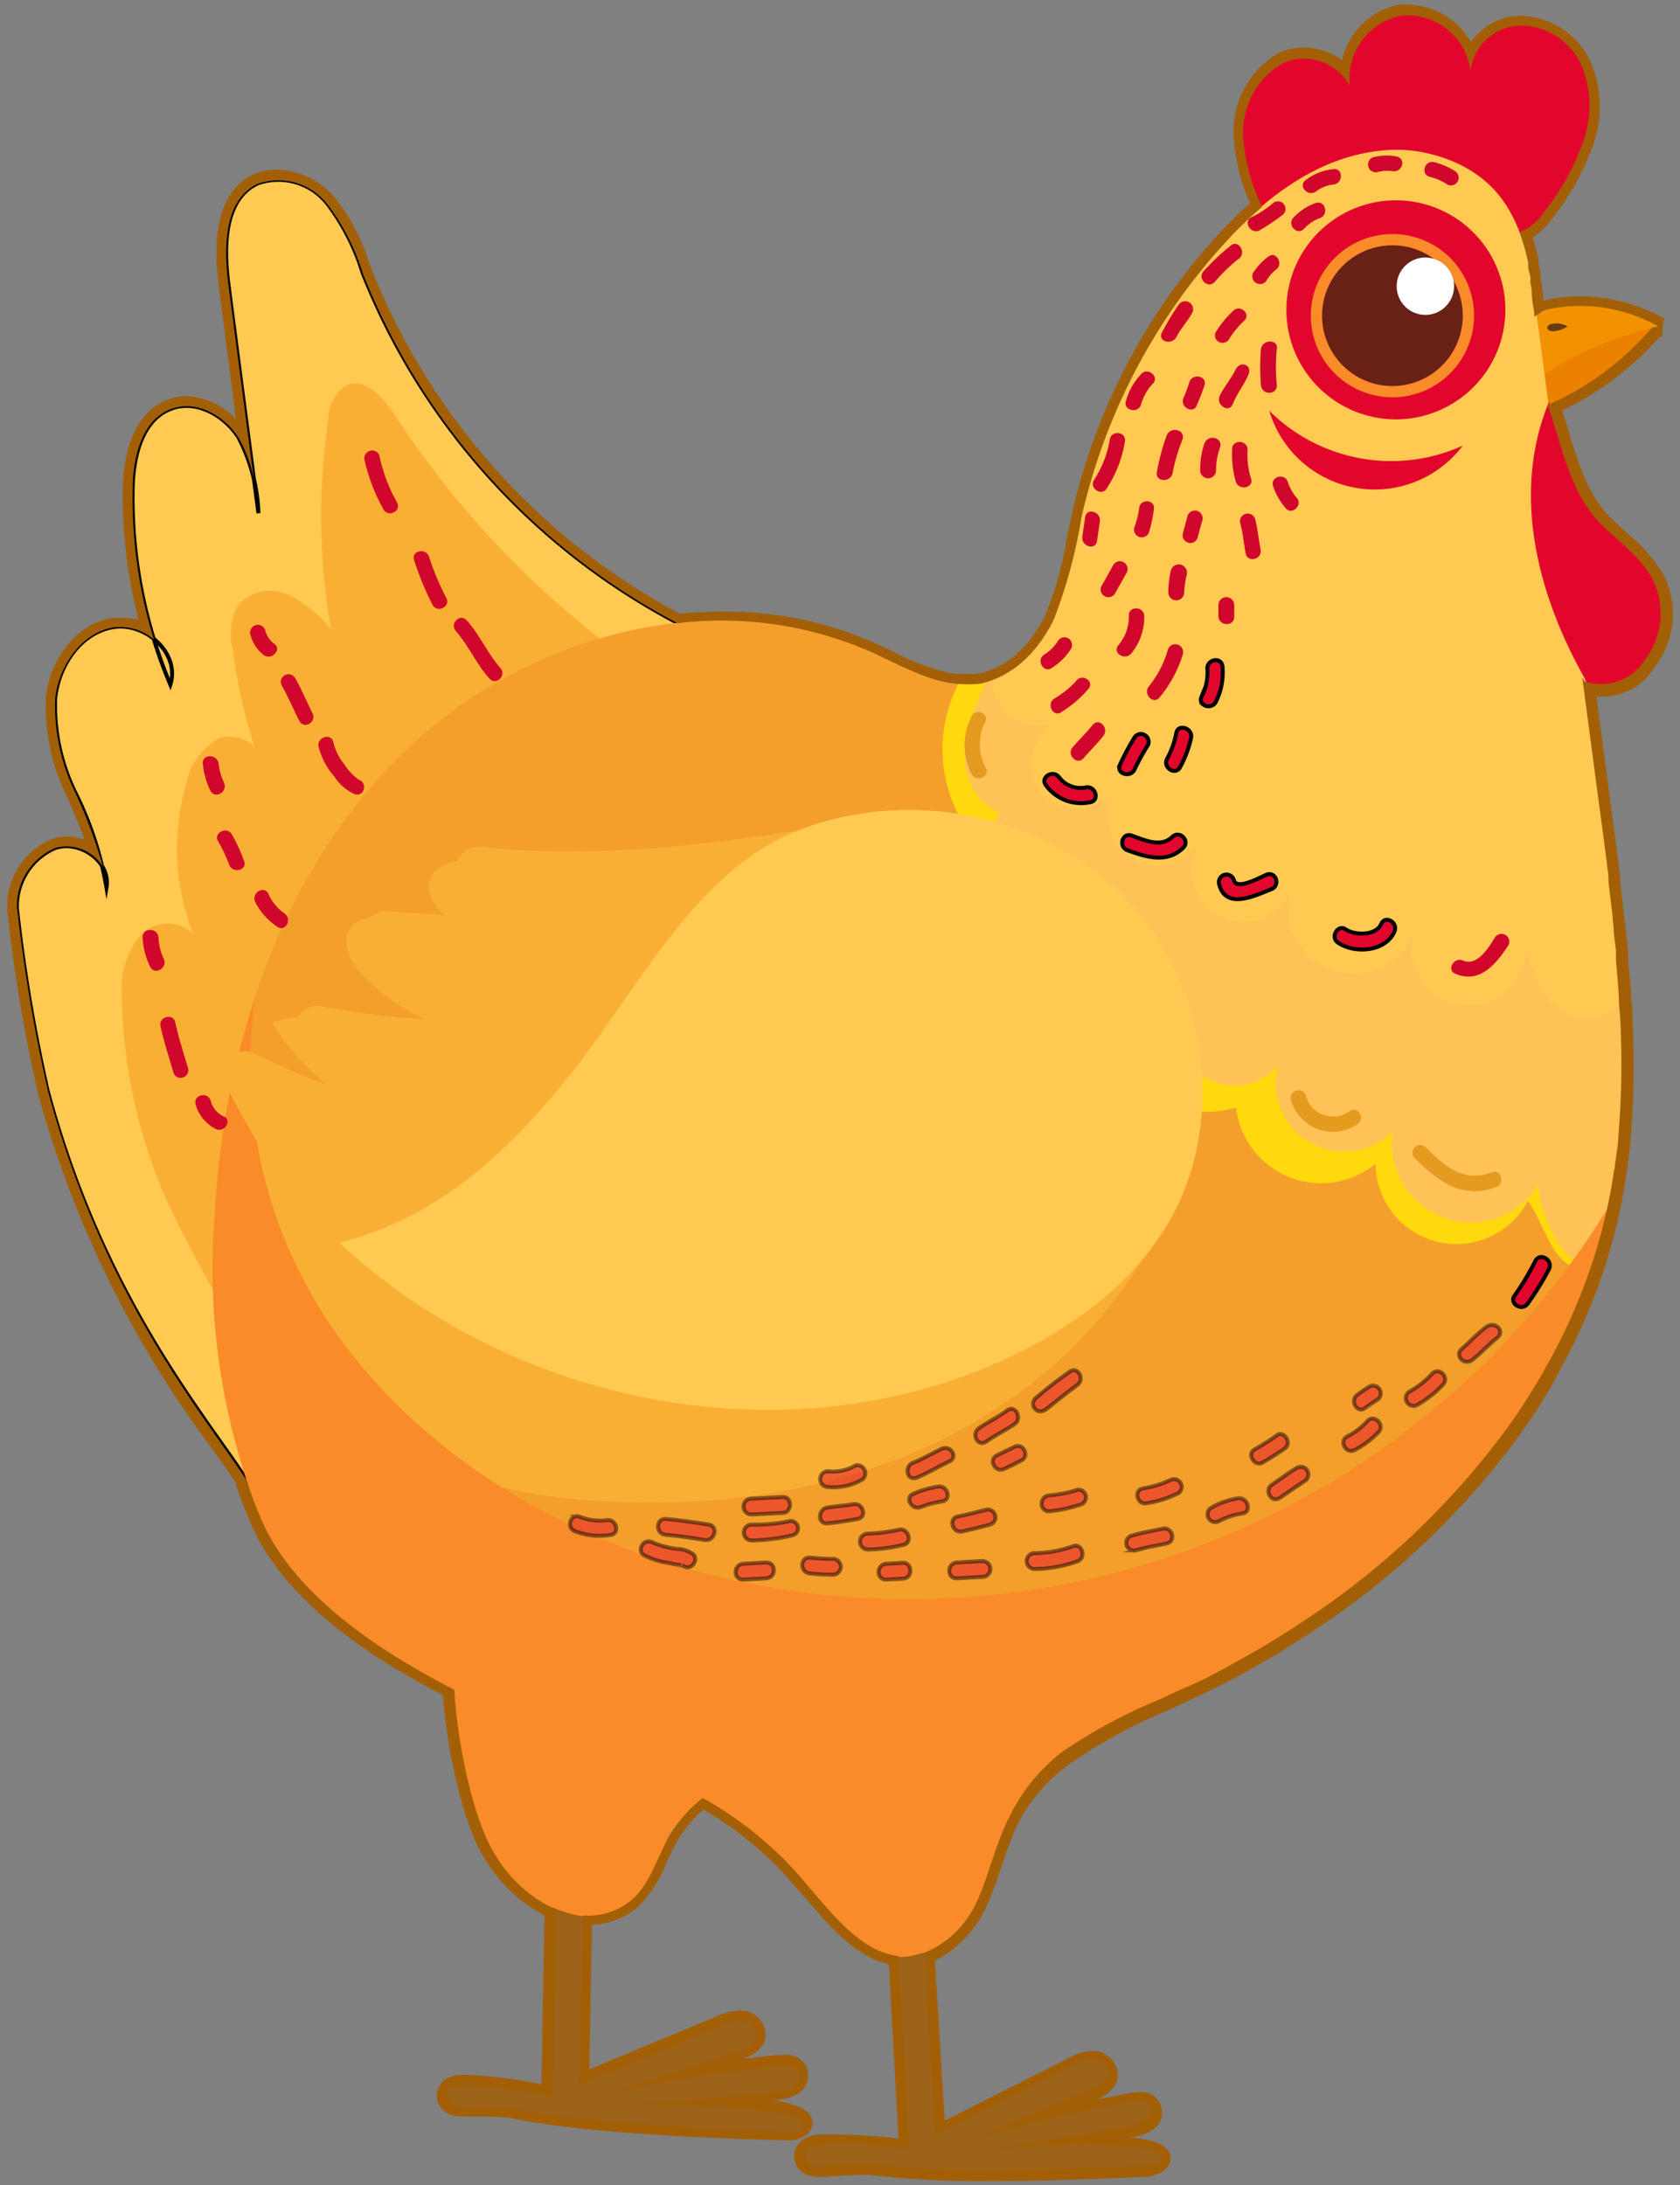 <svg id="Layer_1" data-name="Layer 1" xmlns="http://www.w3.org/2000/svg" viewBox="0 0 106.02 137.88"><rect x="0" y="0" width="106.02" height="137.88" fill="#808080" stroke="none"/><defs><style>.cls-1,.cls-11{fill:#ffc952;}.cls-1,.cls-16,.cls-17{stroke:#000;stroke-miterlimit:10;stroke-width:0.25px;}.cls-2{fill:#f9af33;}.cls-3{fill:#f49e2c;}.cls-4{fill:#ffd80e;}.cls-5{fill:#9b6218;}.cls-6{fill:#ec8100;}.cls-7{fill:#f39200;}.cls-8{fill:#683c11;}.cls-16,.cls-17,.cls-9{fill:#e3062c;}.cls-10{fill:#ffc257;}.cls-12{fill:#f98b29;}.cls-13{fill:#692015;}.cls-14{fill:#fff;}.cls-15{fill:#d1062c;}.cls-17{isolation:isolate;opacity:0.47;}.cls-18{fill:#e59a20;}.cls-19{fill:#a35f05;}</style></defs><path class="cls-1" d="M16.26,11.57c-2.13,1-2.15,4-1.85,6.33q.94,7.25,1.9,14.48a11.22,11.22,0,0,0-1.26-4.78c-.89-1.4-2.67-2.4-4.23-1.82-1.9.7-2.42,3.11-2.45,5.12a30.37,30.37,0,0,0,2.38,12.3c.64-2-1.63-4-3.66-3.62S3.69,42,3.48,44.09a12.47,12.47,0,0,0,1.31,6A21.57,21.57,0,0,1,6.72,56C7,54.36,5.05,53,3.5,53.5a4,4,0,0,0-2.43,3.86A103.24,103.24,0,0,0,3,68.81C6.76,82.89,14,90.5,16.07,94.22c-.93-11.29-.61-23,3.92-33.41s14-19.19,25.26-20.3A42.83,42.83,0,0,1,22.89,17.22a14,14,0,0,0-2.22-4.36A3.94,3.94,0,0,0,16.26,11.57Z"/><path class="cls-2" d="M15,38.23a3.7,3.7,0,0,0-.33,2.63,35.93,35.93,0,0,0,1.74,7.3c.17-1.22-1.49-2-2.62-1.55a4.31,4.31,0,0,0-2.06,2.93,14.66,14.66,0,0,0,.77,10.1c-.22-1.43-2.39-1.77-3.48-.8a5.31,5.31,0,0,0-1.33,4A33,33,0,0,0,11.17,77.1a98.88,98.88,0,0,0,7.56,12.68A40.91,40.91,0,0,1,20.1,65.87,56.74,56.74,0,0,1,33.17,45.59c1.91-2,4.32-3.93,7-3.58A58.07,58.07,0,0,1,24.89,26.16c-.71-1.1-1.9-2.39-3.07-1.82a2.57,2.57,0,0,0-1.1,2.11,41.26,41.26,0,0,0,.17,13.26,7.66,7.66,0,0,0-2.69-2.17A2.66,2.66,0,0,0,15,38.23Z"/><path class="cls-3" d="M75,106.51c-4.17,1.94-8.9,3.74-11.1,7.78-.91,1.67-1.29,3.57-2.06,5.3s-2.11,3.41-4,3.74c-3.48.62-5.73-3.35-8.2-5.87-5.09-5.2-10.18-6-16.85-8.94-6-2.61-13.81-6.76-16.37-12.75a42.79,42.79,0,0,1-2.88-19.16C14.13,65.92,17.74,55,25.4,47.54S45.21,36.7,55,41.12c2.17,1,4.38,2.35,6.73,2A6.82,6.82,0,0,0,66.5,39a31.34,31.34,0,0,0,1.72-6.38,38.12,38.12,0,0,1,8.77-17c2.27-2.54,5-4.83,8.28-5.75s7.19-.18,9.33,2.47c1.6,2,2,4.64,2.32,7.16l4.41,33.35c1,7.64,2,15.45.46,23C99,89.59,87.78,100.55,75,106.51Z"/><path class="cls-4" d="M61.69,43.1a4.32,4.32,0,0,0,.71-.17c.24,2.89,2.11,5.69,4.07,8A64.79,64.79,0,0,0,93.06,69.44a30.69,30.69,0,0,0,9.35,2.12,37.31,37.31,0,0,1-.62,4.22,32.92,32.92,0,0,1-1.25,4.47,2.81,2.81,0,0,1-2.46-1.4c-.64-1-1-2.15-1.66-3.07a5.1,5.1,0,0,1-9.61-2.35A5.41,5.41,0,0,1,78,69.89a6.53,6.53,0,0,1-8.09-4.43,6.63,6.63,0,0,1-.25-2.12,5.34,5.34,0,0,1-6.28-7.06,3.1,3.1,0,0,1-2.63-4.39,9,9,0,0,1-.26-8.76A4.82,4.82,0,0,0,61.69,43.1Z"/><path class="cls-2" d="M27.33,55.14a2.47,2.47,0,0,1,1.32-.79c3.3-1,6.93.07,9.84,1.94s5.24,4.45,7.72,6.85a41.7,41.7,0,0,0,13.09,9,22,22,0,0,0,15.63.7c-1.93,7.4-7.41,13.6-14.11,17.28s-14.54,5-22.18,4.64C33,94.52,27,93.26,22.83,89.41a20.81,20.81,0,0,1-5.63-9.9A61.83,61.83,0,0,1,15.53,68.1a19.37,19.37,0,0,0,8.76,2.48,14.62,14.62,0,0,1-7.12-6.07c4.78-1.63,10.23,3.1,14.8.95a13,13,0,0,1-9-3.82c-.82-.83-1.54-2.17-.83-3.09s1.81-.67,2.79-.48l8.22,1.65c-1.07-1-2.66-1-4-1.4S26.48,56.29,27.33,55.14Z"/><polygon class="cls-5" points="56.2 120.15 58.53 119.7 59.4 136.12 57.27 136.24 56.2 120.15"/><path class="cls-5" d="M52.93,137c1.82-.22,6.41.21,8.23,0-1.74-1.55-6.16-2.5-8.73-2.2-.31,0-2,.19-1.41.35-.29.13-.77,1-.58,1.07a1.9,1.9,0,0,0,.91.82A8.33,8.33,0,0,0,52.93,137Z"/><path class="cls-5" d="M65.34,135.25l4.44-.5c1.82-.15,3.09-.69,3.14-1.23a1.34,1.34,0,0,0-.21-.77c-.07-.1.11-.31-.09-.4a2.38,2.38,0,0,0-.8,0c-3.47.64-3.63.43-7,1.47a28,28,0,0,1,4-1.46,1.67,1.67,0,0,0,1.29-1,1,1,0,0,0,.06-.8,1.08,1.08,0,0,0-.86-.68,3.12,3.12,0,0,0-1.45.08l-9.59,4.9c-.19.09-.88.79-.72.93-.91.3-2.62.46-3.56.66a120.74,120.74,0,0,0,17.84.49,2.07,2.07,0,0,0,1.28-.23c1.18-1.42-1.61-1.42-2-1.42A26.59,26.59,0,0,0,65.34,135.25Z"/><polygon class="cls-5" points="34.48 132.88 34.69 117.23 37.09 117.66 36.85 132.93 34.48 132.88"/><path class="cls-5" d="M30,133.18c1.84-.08,7.33,1.25,8.29.37-2.09-1.22-6.57-2.59-9.17-2.26-.3,0-.38.13-.67.22s-.39.67-.38,1a1.07,1.07,0,0,0,.58.68A6.77,6.77,0,0,0,30,133.18Z"/><path class="cls-5" d="M44.33,132.57l5.31-.5c.37,0,.6-.41.92-.58s0-.57-.2-.94-1.25-.56-1.68-.51a53.22,53.22,0,0,0-8.11,1.45L47,129.55a1.88,1.88,0,0,0,1-1.41.83.83,0,0,0-.8-.88,2.94,2.94,0,0,0-1.45.1L35.6,131.49c-.19.08-.86.27-.72.42s-4.6.92-4.42,1a139.86,139.86,0,0,0,19.18,1.92c.35.06,1.31-.09,1.18-.53.89-.84-1.49-1.75-1.86-1.78C46.36,132.2,47,132.42,44.33,132.57Z"/><path class="cls-6" d="M97.1,22.87c0,1-.09,2-.14,3a17.77,17.77,0,0,0,7.61-5.41c-2-.1-4.27,1.14-6,2a3.43,3.43,0,0,0-1.3.89C96.89,23.77,96.76,22.47,97.1,22.87Z"/><path class="cls-7" d="M96.89,20.06A1.53,1.53,0,0,1,98,19.44a10.15,10.15,0,0,1,6.72,1.16A20.86,20.86,0,0,0,96.89,24c0-1-.06-2.07-.1-3.1A1.73,1.73,0,0,1,96.89,20.06Z"/><path class="cls-8" d="M98.09,20.9a2.12,2.12,0,0,0,.84-.3,1.35,1.35,0,0,0-1-.16c-.14,0-.3.13-.28.27S97.89,20.92,98.09,20.9Z"/><path class="cls-9" d="M93.73,13.24c.43.54.8,1.22,1.47,1.4a2.4,2.4,0,0,0,2.45-1A14.91,14.91,0,0,0,100,9.45a8.72,8.72,0,0,0-.08-5.62,4.34,4.34,0,0,0-4-2.53c-1.73.14-3.22,1.25-3.12,3,0-2.2-1.8-3.51-4-3.53-.17,0-.57-.05-.7.07a3.58,3.58,0,0,0-3,4.36,4.16,4.16,0,0,0,.17.63c-.08-2-2.59-2.73-4.38-1.81a5.46,5.46,0,0,0-2.64,5.12,14.86,14.86,0,0,0,2.12,5.45,2.11,2.11,0,0,1,1-2.12,6.43,6.43,0,0,1,2.33-.82A19.79,19.79,0,0,1,89,11,6.55,6.55,0,0,1,93.73,13.24Z"/><path class="cls-10" d="M62.26,43a7.15,7.15,0,0,0,4.24-4,31.34,31.34,0,0,0,1.72-6.38,38.12,38.12,0,0,1,8.77-17c2.27-2.54,5-4.83,8.28-5.75s7.19-.18,9.33,2.47c1.6,2,2,4.64,2.32,7.16l4.41,33.35c1,7.64,2,15.45.46,23a32.41,32.41,0,0,1-1.2,4.31,4.22,4.22,0,0,1-2-1.37,8.67,8.67,0,0,1-1.52-4,5,5,0,0,1-9.18-3.39,4.33,4.33,0,0,1-7.24-4.18,3.63,3.63,0,0,1-6-4,4.62,4.62,0,0,1-6.9-5.16,4.62,4.62,0,0,1-4.67-6.82c-1.56-.52-2.32-2.36-2.2-4A13.18,13.18,0,0,1,62.26,43Z"/><path class="cls-11" d="M66,50.37A3.12,3.12,0,0,1,66,46a3.47,3.47,0,0,1,.42-.34h0a2.88,2.88,0,0,1-3.64-1.82,2.91,2.91,0,0,1-.15-.92h0A7.29,7.29,0,0,0,66.5,39a31.34,31.34,0,0,0,1.72-6.38,38.12,38.12,0,0,1,8.77-17c2.77-3.1,6.23-5.84,10.54-6.15a8.9,8.9,0,0,1,3.12.35c5.1,1.51,5.75,5.77,6.27,9.68l4.41,33.35c.45,3.44.9,6.92,1.12,10.4a4.09,4.09,0,0,1-1.82,1,3.42,3.42,0,0,1-3.23-1.67,10,10,0,0,1-1.22-3.62,3.59,3.59,0,0,1-7,1.74,3.55,3.55,0,0,1,.23-2.38,4.12,4.12,0,1,1-8-2h0a3.25,3.25,0,1,1-5.76-3l.15-.25a3.18,3.18,0,0,1-5.6-3h0A3.14,3.14,0,0,1,66,50.37Z"/><path class="cls-9" d="M81.19,19.92a6.91,6.91,0,1,0,6.53-7.27h0A6.91,6.91,0,0,0,81.19,19.92Z"/><path class="cls-12" d="M42.16,115.92c-.61,1.47-1,2.88-2.11,3.88-1.39,1.48-3.37,1.32-5,.63a7.18,7.18,0,0,1-3.92-3.25c-1.65-2.45-2.59-8.64-2.56-11.59,5.75,1.59,11.82,5.91,17.74,6.64A9.62,9.62,0,0,0,42.16,115.92Z"/><path class="cls-12" d="M87.75,14.77a5.15,5.15,0,1,0,5.27,5v0A5.14,5.14,0,0,0,87.75,14.77Z"/><path class="cls-13" d="M87.76,15.48a4.44,4.44,0,1,0,4.55,4.33,4.44,4.44,0,0,0-4.55-4.33Z"/><path class="cls-14" d="M89.89,16.25A1.81,1.81,0,1,0,91.76,18a1.81,1.81,0,0,0-1.87-1.75Z"/><path class="cls-9" d="M92.31,28.12a10.93,10.93,0,0,1-12.21-2.2,6.95,6.95,0,0,0,12.21,2.2Z"/><path class="cls-9" d="M97.75,25.36c-2.39,5.79-.73,12.26,2.4,17.69A3.3,3.3,0,0,0,104,41.61a4.83,4.83,0,0,0,.47-5c-.77-1.5-2.27-2.46-3.43-3.68C99.18,31,98.71,28,97.75,25.36Z"/><path class="cls-12" d="M16.44,95.77a42.79,42.79,0,0,1-2.88-19.16A52.51,52.51,0,0,1,16.09,63a29.43,29.43,0,0,0,5.45,21.58C27,92,35.48,97,44.44,99.27a51.76,51.76,0,0,0,57.38-23.62v.13C99,89.59,87.82,100.55,75,106.51c-4.17,1.94-8.9,3.74-11.1,7.78-.91,1.67-1.29,3.57-2.06,5.3s-2.11,3.41-4,3.74c-3.44,1-5.93-3.21-8.2-5.87-5.2-4.94-10.18-6-16.85-8.94C26.93,106.17,19,101.76,16.44,95.77Z"/><path class="cls-2" d="M14.23,68.38a1.41,1.41,0,0,1,1.89-1.9,36.34,36.34,0,0,0,11.21,3.66A12.68,12.68,0,0,1,19,65.74,1.36,1.36,0,0,1,20.3,63.5a56,56,0,0,0,15.35.71A16.75,16.75,0,0,1,23.4,60.13,1.51,1.51,0,0,1,23.26,58a1.53,1.53,0,0,1,1.24-.51l13.77,1a15.67,15.67,0,0,1-8.87-2.15,1.59,1.59,0,0,1,1-2.92c9.25,1.14,20.09-1.12,27.16-2.14l-9.12,14c-3.14,4.82-6.55,9.88-11.77,12.3-3.35,1.56-6.19,1.8-7.36,5.3C21.5,80.18,17.24,74.54,14.23,68.38Z"/><path class="cls-11" d="M21.41,78.42c11,10.23,28.07,13.64,41.78,7.45,4.07-1.84,7.92-4.5,10.29-8.29,4-6.34,2.85-15.28-2.27-20.73s-13.68-7.17-20.67-4.52c-6.27,2.37-9.78,9.17-13.83,14.52S27.89,76.79,21.41,78.42Z"/><path class="cls-15" d="M87.89,10.8a2.4,2.4,0,0,0-1,.07.49.49,0,0,1-.25-.94,3.32,3.32,0,0,1,1.47-.06C88.77,10,88.51,10.89,87.89,10.8Z"/><path class="cls-15" d="M84.16,11.64a2.2,2.2,0,0,0-1.1.43c-.48.38-1.17-.3-.68-.69a3.4,3.4,0,0,1,1.78-.71C84.77,10.6,84.77,11.57,84.16,11.64Z"/><path class="cls-15" d="M83.3,13.76a2.52,2.52,0,0,0-1,.67c-.42.46-1.1-.22-.68-.69A3.53,3.53,0,0,1,83,12.82C83.63,12.59,83.89,13.53,83.3,13.76Z"/><path class="cls-15" d="M80.89,13.6a15,15,0,0,1-1.41.94c-.57.26-1.06-.58-.49-.84s1-.6,1.41-.93a.48.48,0,0,1,.66.17.49.49,0,0,1-.17.66Z"/><path class="cls-15" d="M80.54,17a2.45,2.45,0,0,0-.63.73.49.49,0,0,1-.69.09.48.48,0,0,1-.15-.58,3.78,3.78,0,0,1,1-1.07C80.55,15.83,81,16.67,80.54,17Z"/><path class="cls-15" d="M78.18,16.32a10.71,10.71,0,0,0-1.53,1.48c-.43.45-1.12-.24-.69-.69a14,14,0,0,1,1.73-1.63C78.19,15.1,78.67,16,78.18,16.32Z"/><path class="cls-15" d="M78.49,20.26a5.66,5.66,0,0,0-.95,1.18.49.49,0,0,1-.69.09A.48.48,0,0,1,76.7,21a6.12,6.12,0,0,1,1.11-1.37C78.26,19.15,79,19.84,78.49,20.26Z"/><path class="cls-15" d="M75.24,19.73c-.28.53-.73,1-1,1.53s-1.17.32-.93-.25a17.62,17.62,0,0,1,1.06-1.77A.5.5,0,0,1,75.24,19.73Z"/><path class="cls-15" d="M76,24.35c-.14.42-.3.83-.48,1.24-.25.57-1.08.07-.83-.49a9.25,9.25,0,0,0,.37-1C75.29,23.5,76.23,23.75,76,24.35Z"/><path class="cls-15" d="M72.72,24.24A3.23,3.23,0,0,0,72,25.55c-.21.58-1.15.33-.94-.26a4,4,0,0,1,1-1.73C72.51,23.16,73.2,23.84,72.72,24.24Z"/><path class="cls-15" d="M74.63,27.72A11.79,11.79,0,0,0,74,29.83c-.08.61-1.05.62-1,0a13.93,13.93,0,0,1,.63-2.36C73.89,26.87,74.82,27.13,74.63,27.72Z"/><path class="cls-15" d="M71,27.79a7.57,7.57,0,0,1-1.14,3c-.29.55-1.13.06-.83-.49a6.69,6.69,0,0,0,1-2.51C70.06,27.17,71,27.17,71,27.79Z"/><path class="cls-15" d="M72.82,32.1a8.58,8.58,0,0,1-.31,1.49.49.49,0,0,1-.94-.26,6.55,6.55,0,0,0,.32-1.23C71.89,31.48,72.89,31.47,72.82,32.1Z"/><path class="cls-15" d="M69.41,32.9l-.18,1.23c-.08.62-1,.36-.93-.26l.18-1.23C68.57,32,69.5,32.29,69.41,32.9Z"/><path class="cls-15" d="M77,28.21a4.34,4.34,0,0,0-.26,1.47.5.5,0,0,1-1,0A5.08,5.08,0,0,1,76,28C76.24,27.36,77.17,27.61,77,28.21Z"/><path class="cls-15" d="M75.89,32.79c-.11.37-.21.75-.31,1.12a.47.47,0,0,1-.6.33.48.48,0,0,1-.33-.59h0l.3-1.12a.49.49,0,0,1,.94.26Z"/><path class="cls-15" d="M74.89,36.27a5.94,5.94,0,0,0-.16,1.11.5.5,0,0,1-1,0A6.42,6.42,0,0,1,73.89,36a.52.52,0,0,1,.63-.37A.53.53,0,0,1,74.89,36.27Z"/><path class="cls-15" d="M71.12,36.1l-.78,1.39a.49.49,0,0,1-.69.09A.48.48,0,0,1,69.5,37c.27-.46.52-.93.78-1.39a.48.48,0,0,1,.69-.09A.49.49,0,0,1,71.12,36.1Z"/><path class="cls-15" d="M67.59,40.94a3.91,3.91,0,0,1-1.22,1.21c-.52.34-1-.5-.48-.84a2.75,2.75,0,0,0,.87-.86.48.48,0,0,1,.66-.17A.49.49,0,0,1,67.59,40.94Z"/><path class="cls-15" d="M72.21,38.86a3.62,3.62,0,0,1-.81,2.36c-.37.49-1.22,0-.84-.49a2.78,2.78,0,0,0,.68-1.87C71.2,38.23,72.17,38.23,72.21,38.86Z"/><path class="cls-15" d="M68.71,43.44A7.27,7.27,0,0,1,67,44.92c-.5.38-1-.46-.48-.83A6.21,6.21,0,0,0,67.89,43C68.23,42.46,69.07,42.94,68.71,43.44Z"/><path class="cls-15" d="M74.64,41.3A7.7,7.7,0,0,1,73.18,44c-.39.49-1.07-.2-.68-.69A6.5,6.5,0,0,0,73.7,41a.49.49,0,0,1,.61-.33A.5.5,0,0,1,74.64,41.3Z"/><path class="cls-15" d="M69.64,46.42c-.39.5-.85.94-1.26,1.42s-1.1-.22-.69-.69.87-.92,1.27-1.41S70,45.94,69.64,46.42Z"/><path class="cls-15" d="M78.81,23.58c-.27.68-.75,1.23-1,1.89s-1.1.07-.84-.49.72-1.06,1-1.65S79,23,78.81,23.58Z"/><path class="cls-15" d="M80.58,22a11.24,11.24,0,0,0,0,2.32c0,.62-.94.62-1,0a12.84,12.84,0,0,1,0-2.32C79.69,21.4,80.66,21.4,80.58,22Z"/><path class="cls-15" d="M78.73,28.35a5.11,5.11,0,0,0,.21,1.82c.23.58-.7.83-.94.26a6.09,6.09,0,0,1-.24-2.08C77.73,27.73,78.7,27.73,78.73,28.35Z"/><path class="cls-15" d="M91.37,11.66a3.68,3.68,0,0,0-1.13-.5c-.61-.13-.35-1.07.26-.93a4.57,4.57,0,0,1,1.36.59.49.49,0,0,1-.49.84Z"/><path class="cls-15" d="M81.14,32.07a4.08,4.08,0,0,1-.8-1.4c-.19-.6.74-.85.93-.26a2.9,2.9,0,0,0,.56,1C82.23,31.85,81.55,32.54,81.14,32.07Z"/><path class="cls-15" d="M79.2,32.72c.17.64.22,1.29.35,1.94s-.82.87-.94.26-.17-1.3-.35-1.94a.49.49,0,0,1,.94-.26Z"/><path class="cls-15" d="M77.89,38.18v.73c0,.63-.94.62-1,0v-.73A.5.5,0,0,1,77.89,38.18Z"/><path class="cls-16" d="M77.14,42a4.13,4.13,0,0,1-.39,2.24c-.23.57-1.16.32-.93-.26a3.31,3.31,0,0,0,.38-1.72C76.1,41.65,77,41.39,77.14,42Z"/><path class="cls-16" d="M75.17,46.53a6.83,6.83,0,0,1-.69,1.86c-.27.57-1.1.07-.84-.49a5.59,5.59,0,0,0,.59-1.63C74.32,45.65,75.25,45.92,75.17,46.53Z"/><path class="cls-16" d="M68.79,50.62A2.75,2.75,0,0,1,66,49.54c-.37-.51.47-1,.84-.49a1.68,1.68,0,0,0,1.7.63C69.15,49.59,69.41,50.52,68.79,50.62Z"/><path class="cls-16" d="M74.67,53.49c-1,1-2.32.6-3.52.16-.59-.21-.33-1.14.26-.93.81.29,1.85.79,2.58.08C74.44,52.37,75.12,53.05,74.67,53.49Z"/><path class="cls-16" d="M72.45,47a15,15,0,0,0-.84,1.52c-.23.58-1.17.33-.94-.25a16.48,16.48,0,0,1,.94-1.76.48.48,0,0,1,.69-.09A.49.49,0,0,1,72.45,47Z"/><path class="cls-16" d="M80.22,56.11c-1,.39-2.86,1.33-3.28-.31a.49.49,0,0,1,.33-.6.49.49,0,0,1,.6.34h0c.18.67,1.69-.21,2.09-.36C80.55,55,80.8,55.89,80.22,56.11Z"/><path class="cls-16" d="M88,58.78c-.56,1.28-2.52,1.42-3.56.7-.52-.35,0-1.19.48-.84s1.89.47,2.25-.35C87.42,57.72,88.25,58.21,88,58.78Z"/><path class="cls-16" d="M97.76,80.06a17.66,17.66,0,0,1-1.35,2.19c-.35.52-1.19,0-.83-.49a17.36,17.36,0,0,0,1.31-2.19C97.19,79,98,79.5,97.76,80.06Z"/><path class="cls-17" d="M94.49,84.41c-.55.42-1,.94-1.55,1.38s-1.17-.28-.69-.68,1-1,1.56-1.39S95,84,94.49,84.41Z"/><path class="cls-17" d="M91.07,87.36a7.06,7.06,0,0,1-1.67,1.31.49.49,0,0,1-.49-.84,5.84,5.84,0,0,0,1.47-1.15C90.81,86.22,91.49,86.91,91.07,87.36Z"/><path class="cls-17" d="M87,90.36a5.74,5.74,0,0,1-1.51,1.13c-.56.28-1-.56-.49-.84a4.56,4.56,0,0,0,1.31-1C86.73,89.22,87.42,89.9,87,90.36Z"/><path class="cls-17" d="M82.33,93.45l-1.58,1.07c-.52.34-1-.5-.48-.84s1-.72,1.57-1.06A.48.48,0,1,1,82.33,93.45Z"/><path class="cls-17" d="M78.41,95.5a4.32,4.32,0,0,0-1.52.5.49.49,0,0,1-.49-.84,5,5,0,0,1,1.72-.62C78.76,94.46,79,95.4,78.41,95.5Z"/><path class="cls-17" d="M73.62,97.39c-.65.14-1.3.24-1.93.43a.49.49,0,0,1-.6-.34.48.48,0,0,1,.34-.59c.63-.19,1.29-.29,1.93-.43S74.23,97.26,73.62,97.39Z"/><path class="cls-17" d="M68,98.51a8.11,8.11,0,0,1-2.71.49.5.5,0,1,1,0-1,7.38,7.38,0,0,0,2.46-.45C68.31,97.38,68.56,98.32,68,98.51Z"/><path class="cls-17" d="M62,99.5l-1.63.09c-.62,0-.62-.94,0-1L62,98.5A.5.5,0,0,1,62,99.5Z"/><path class="cls-17" d="M57,99.61l-1.09.06c-.62,0-.62-.93,0-1L57,98.61C57.6,98.61,57.6,99.58,57,99.61Z"/><path class="cls-17" d="M52.56,99.36a14.48,14.48,0,0,1-1.47-.08c-.61-.07-.62-1,0-1a14.48,14.48,0,0,0,1.47.08.5.5,0,1,1,0,1Z"/><path class="cls-17" d="M48.34,99.59l-1.45.08c-.62,0-.62-.94,0-1l1.47-.08C49,98.59,49,99.56,48.34,99.59Z"/><path class="cls-17" d="M43.06,98.74c.12.13-.1,0-.22,0s-.5-.1-.75-.14a4.94,4.94,0,0,1-1.41-.45c-.55-.29-.06-1.13.49-.83a5.7,5.7,0,0,0,1.52.41,1.83,1.83,0,0,1,1.06.34C44.16,98.52,43.48,99.21,43.06,98.74Z"/><path class="cls-17" d="M38.54,96.85a4.45,4.45,0,0,1-2.23-.22c-.59-.2-.33-1.14.26-.93a3.44,3.44,0,0,0,1.71.22C38.89,95.81,39.15,96.75,38.54,96.85Z"/><path class="cls-17" d="M44.49,97.17c-.83-.13-1.66-.26-2.5-.33-.62-.06-.62-1,0-1,.93.08,1.84.22,2.76.36C45.36,96.33,45.1,97.26,44.49,97.17Z"/><path class="cls-17" d="M49.42,95.46l-2,.1a.5.5,0,0,1,0-1l2-.1C50,94.45,50,95.42,49.42,95.46Z"/><path class="cls-17" d="M50,96.88a12.29,12.29,0,0,1-2.56.32.5.5,0,0,1,0-1,10.47,10.47,0,0,0,2.3-.2A.46.46,0,1,1,50,96.88Z"/><path class="cls-17" d="M54.44,93.34a3.62,3.62,0,0,1-2.18.49.5.5,0,0,1,0-1A2.77,2.77,0,0,0,54,92.46.51.51,0,0,1,54.44,93.34Z"/><path class="cls-17" d="M54.13,95.84c-.63.12-1.26.22-1.91.28s-.61-.91,0-1,1.11-.12,1.67-.21S54.75,95.73,54.13,95.84Z"/><path class="cls-17" d="M57,97.48a9.88,9.88,0,0,1-2.23.29.5.5,0,0,1,0-1,10.44,10.44,0,0,0,2-.26C57.35,96.43,57.61,97.36,57,97.48Z"/><path class="cls-17" d="M59.89,92.22c-.67.32-1.31.71-2,1s-.84-.72-.26-.93,1.19-.59,1.79-.87S60.49,92,59.89,92.22Z"/><path class="cls-17" d="M64,89.88c-.57.38-1.19.67-1.74,1.07s-1-.47-.49-.83S63,89.42,63.55,89,64.55,89.54,64,89.88Z"/><path class="cls-17" d="M59.45,94.74a5.55,5.55,0,0,0-1.33.35c-.56.24-1.06-.59-.49-.83a6.59,6.59,0,0,1,1.57-.46C59.81,93.71,60.07,94.64,59.45,94.74Z"/><path class="cls-17" d="M62.47,96.2c-.59.16-1.18.31-1.77.43s-.87-.81-.26-.94,1.18-.27,1.77-.42a.48.48,0,0,1,.59.33A.47.47,0,0,1,62.47,96.2Z"/><path class="cls-17" d="M64.48,92.14c-.36.19-.73.37-1.11.55-.56.26-1-.57-.49-.84s.75-.36,1.12-.55C64.55,91,65,91.85,64.48,92.14Z"/><path class="cls-17" d="M68.27,94.91a9.1,9.1,0,0,1-2.07.45c-.62,0-.62-.94,0-1A8.07,8.07,0,0,0,68,94a.48.48,0,0,1,.53.42A.49.49,0,0,1,68.27,94.91Z"/><path class="cls-17" d="M68,87.38c-.66.49-1.31,1-1.94,1.51s-1.17-.29-.68-.69q1-.86,2.13-1.65C68,86.18,68.48,87,68,87.38Z"/><path class="cls-17" d="M74.38,94.21a7.08,7.08,0,0,1-2,.64c-.61.13-.87-.8-.26-.93a6.5,6.5,0,0,0,1.77-.55A.49.49,0,0,1,74.38,94.21Z"/><path class="cls-17" d="M81.07,91.4c-.46.32-.93.62-1.41.89s-1-.53-.49-.83a14.48,14.48,0,0,0,1.42-.9C81,90.24,81.58,91.05,81.07,91.4Z"/><path class="cls-17" d="M86.94,88.31c-.27.16-.53.34-.79.53-.49.38-1-.46-.49-.83.26-.2.52-.37.79-.54a.49.49,0,0,1,.49.84Z"/><path class="cls-15" d="M30.89,42.82c-.83-.91-1.3-2.07-2.12-3-.42-.46.26-1.15.68-.68.83.91,1.3,2.07,2.12,3C32,42.6,31.32,43.29,30.89,42.82Z"/><path class="cls-15" d="M27.31,38.19a18.34,18.34,0,0,1-1.17-2.83c-.23-.58.7-.83.93-.25a16.28,16.28,0,0,0,1.08,2.59C28.48,38.23,27.64,38.72,27.31,38.19Z"/><path class="cls-15" d="M24.21,32.16A11.5,11.5,0,0,1,23,29a.49.49,0,0,1,.94-.26,10.19,10.19,0,0,0,1.09,2.92C25.39,32.2,24.55,32.69,24.21,32.16Z"/><path class="cls-15" d="M22.37,50.11A3.1,3.1,0,0,1,21.1,49a4.58,4.58,0,0,1-1-1.9c-.1-.61.83-.87.94-.25a3.43,3.43,0,0,0,.67,1.35,3.58,3.58,0,0,0,.93,1C23.21,49.38,23,50.31,22.37,50.11Z"/><path class="cls-15" d="M18.89,45.49c-.38-.73-.69-1.5-1.1-2.22a.48.48,0,1,1,.83-.49c.42.72.73,1.49,1.1,2.22C20,45.56,19.19,46.05,18.89,45.49Z"/><path class="cls-15" d="M16.63,41.32A2.36,2.36,0,0,1,15.79,40a.49.49,0,0,1,.94-.26,1.48,1.48,0,0,0,.59.89C17.81,41,17.12,41.7,16.63,41.32Z"/><path class="cls-15" d="M17.49,58.47A4.12,4.12,0,0,1,16.1,56.9c-.25-.57.59-1.06.84-.49a3.05,3.05,0,0,0,1,1.22C18.48,58,18,58.84,17.49,58.47Z"/><path class="cls-15" d="M14.47,54.58a9.85,9.85,0,0,0-.69-1.47c-.35-.52.49-1,.83-.49a9.48,9.48,0,0,1,.79,1.71C15.64,54.9,14.7,55.15,14.47,54.58Z"/><path class="cls-15" d="M13.27,49.88a5,5,0,0,1-.47-1.69c-.05-.63.92-.62,1,0a3.59,3.59,0,0,0,.34,1.2C14.38,50,13.55,50.44,13.27,49.88Z"/><path class="cls-15" d="M13.62,71.24a2.5,2.5,0,0,1-1.27-1.54c-.19-.6.75-.85.94-.26a1.5,1.5,0,0,0,.82,1C14.67,70.67,14.18,71.5,13.62,71.24Z"/><path class="cls-15" d="M10.94,67.66c-.29-1-.59-1.92-.81-2.9-.14-.6.8-.86.93-.25.22,1,.52,1.93.81,2.89a.48.48,0,0,1-.34.59A.47.47,0,0,1,10.94,67.66Z"/><path class="cls-15" d="M9.48,61A4.62,4.62,0,0,1,9,59.14c0-.62.94-.62,1,0a3.46,3.46,0,0,0,.34,1.37C10.59,61.08,9.75,61.57,9.48,61Z"/><path class="cls-15" d="M95.18,59.66c-.77,1.17-1.8,2.44-3.34,1.78-.58-.24-.08-1.08.49-.83.9.38,1.61-.82,2-1.44A.49.49,0,1,1,95.18,59.66Z"/><path class="cls-18" d="M85.67,70.93a2.74,2.74,0,0,1-3.82-.72,2.58,2.58,0,0,1-.39-.84.49.49,0,0,1,.94-.26,1.78,1.78,0,0,0,2.16,1.29,1.67,1.67,0,0,0,.62-.29C85.7,69.74,86.18,70.58,85.67,70.93Z"/><path class="cls-18" d="M94.41,74.9c-2.16.81-3.65-.37-5.13-1.82a.5.5,0,0,1,0-.69.49.49,0,0,1,.69,0c1.24,1.21,2.37,2.26,4.19,1.58C94.74,73.75,95,74.69,94.41,74.9Z"/><path class="cls-18" d="M62.19,45.52a3.08,3.08,0,0,0,0,2.89c.36.51-.48,1-.84.49a3.91,3.91,0,0,1-.06-3.64C61.46,44.68,62.4,44.93,62.19,45.52Z"/><path class="cls-19" d="M.45,57.36A99.89,99.89,0,0,0,2.4,69a66.85,66.85,0,0,0,11,22.43c.58.82,1.09,1.54,1.5,2.16v.13c.27.79.57,1.57.89,2.32,1.7,4,5.68,7.55,12.16,10.92.21,3,1.18,8.16,2.76,10.51a9.42,9.42,0,0,0,3.65,3.38l-.19,10.66a30.82,30.82,0,0,0-4.59-.59H29.2a1.84,1.84,0,0,0-.77.13,1.25,1.25,0,0,0,.07,2.4,2.37,2.37,0,0,0,.7.1H30c.49,0,1.15,0,2.09.07,3.51.74,9.37,1.22,17.43,1.43h.17a1.73,1.73,0,0,0,1.25-.4.89.89,0,0,0,.28-1c-.08-.22-.28-.8-2.53-1.16H49a2.8,2.8,0,0,0,1.35-.38,1.36,1.36,0,0,0,.51-1.77,1.43,1.43,0,0,0-1.38-.68h-.38c-.73.07-1.48.16-2.23.25.43-.15,1.33-.52,1.44-1.4a1.56,1.56,0,0,0-1.41-1.64,1.22,1.22,0,0,0-.27,0,3.61,3.61,0,0,0-1.44.37l-8,3.33.17-9.12a4.74,4.74,0,0,0,2.93-1.16,7.89,7.89,0,0,0,1.79-2.8c.2-.43.38-.83.6-1.22a7.84,7.84,0,0,1,1.71-2.09,21.9,21.9,0,0,1,4.81,3.76c.53.54,1,1.14,1.58,1.77l.69.8c1.26,1.44,2.74,3,4.62,3.43l.61,11a37.24,37.24,0,0,0-3.95-.26H51.9a2.29,2.29,0,0,0-1,.2,1.27,1.27,0,0,0,.25,2.42,2,2,0,0,0,.48.06h.52c.63-.08,1.69-.11,2.56-.14a63,63,0,0,0,7.89.4c2.74,0,6-.09,9.6-.27a2,2,0,0,0,1.38-.51.87.87,0,0,0,.21-1c-.09-.21-.33-.78-2.6-1h.29a2.82,2.82,0,0,0,1.31-.48A1.3,1.3,0,0,0,72,132a3.79,3.79,0,0,0-.58.05l-2.2.42c.41-.18,1.28-.62,1.33-1.5A1.58,1.58,0,0,0,69,129.41h-.07a3.43,3.43,0,0,0-1.56.48l-7.75,3.92L59,123.72A7.3,7.3,0,0,0,62.38,120c.1-.22.19-.45.28-.68.21-.54.39-1.09.58-1.64a23.38,23.38,0,0,1,.87-2.34,6.54,6.54,0,0,1,.3-.59,10.72,10.72,0,0,1,3.2-3.53,34.54,34.54,0,0,1,6-3.27l.25-.11,1.34-.62c1.21-.56,2.42-1.17,3.59-1.82s2.34-1.35,3.46-2.08l1.13-.75a50,50,0,0,0,12.5-12c.26-.36.51-.73.76-1.09a31.25,31.25,0,0,0,2-3.41,36.76,36.76,0,0,0,1.7-3.59c.34-.82.65-1.66.92-2.49s.55-1.81.78-2.76c.09-.37.17-.74.25-1.12.11-.57.22-1.18.33-1.92,0,0,.13-.87.14-1,.06-.46.11-.93.15-1.4a54.35,54.35,0,0,0,.11-7.33,8.82,8.82,0,0,0-.08-1.46c0-.75-.12-1.51-.19-2.27v-.63l-.15-1.46-.08-.64c-.09-.75-.17-1.5-.27-2.25v-.37c-.1-.84-.21-1.67-.32-2.5l-1.18-8.93h.5A3.87,3.87,0,0,0,104.48,42a5.41,5.41,0,0,0,.53-5.67,10.08,10.08,0,0,0-2.38-2.74c-.41-.37-.79-.71-1.15-1.09-1.28-1.35-1.86-3.25-2.48-5.25q-.19-.67-.42-1.35a19,19,0,0,0,6.15-4.65h.18v-.33h0v-.16l.11-.69-.18-.07h0l-.13.24h0l.13-.24a11,11,0,0,0-5.1-1.3,10.2,10.2,0,0,0-1.83.16,4.21,4.21,0,0,0-.48.12l-.09-.65a4.16,4.16,0,0,0-.11-.69v-.3a3.89,3.89,0,0,0-.13-.68v-.22c-.06-.29-.13-.59-.21-.87l-.06-.21a1.12,1.12,0,0,0-.12-.38,4.7,4.7,0,0,0,1.33-1.3,16.45,16.45,0,0,0,2.5-4.53,7.17,7.17,0,0,0-.2-5.33A5,5,0,0,0,96,1h-.3a3.9,3.9,0,0,0-2.87,1.66A4.7,4.7,0,0,0,88.89.3a3.31,3.31,0,0,0-.63,0,4.64,4.64,0,0,0-3.57,3.49A4.13,4.13,0,0,0,82.27,3a3.7,3.7,0,0,0-1.63.37,5.76,5.76,0,0,0-2.75,5.67,11.76,11.76,0,0,0,1,3.77l-.42.38-.15.15c-.28.26-.55.52-.82.8l-.13.13c-.3.32-.57.6-.82.89a38.69,38.69,0,0,0-8.91,17.31c-.11.48-.21,1-.32,1.47A20.88,20.88,0,0,1,66,38.73c-.1.21-.21.43-.33.64l-.18.29-.2.31-.1.13-.18.25-.14.18-.1.11-.28.3-.19.19c-.11.11-.23.21-.35.31l-.1.08-.45.31-.11.07a4,4,0,0,1-.46.24l-.15.07a4.76,4.76,0,0,1-.53.19,3.89,3.89,0,0,1-.49.12,3,3,0,0,1-.6,0H60.2a14.06,14.06,0,0,1-3.87-1.42l-1.09-.51a23.29,23.29,0,0,0-9.7-2,26,26,0,0,0-2.65.13A42.37,42.37,0,0,1,23.46,17l-.21-.54a12.62,12.62,0,0,0-2.12-4,5.08,5.08,0,0,0-3.64-1.76A3.66,3.66,0,0,0,16,11c-1.94.92-2.68,3.26-2.2,7l1.09,8.44A4.57,4.57,0,0,0,11.76,25a3.26,3.26,0,0,0-1.16.21c-1.79.66-2.8,2.68-2.85,5.69a30.73,30.73,0,0,0,1,8.21A3.5,3.5,0,0,0,7.59,39,3.11,3.11,0,0,0,7,39c-2.41.45-3.89,2.88-4.11,5a13,13,0,0,0,1.35,6.29l.3.7c.27.64.55,1.29.8,2a3.1,3.1,0,0,0-1.13-.21,2.89,2.89,0,0,0-.88.14A4.62,4.62,0,0,0,.45,57.36Zm.62,0A4,4,0,0,1,3.5,53.5a2.69,2.69,0,0,1,3,1.2,31.37,31.37,0,0,0-1.71-4.6,12.47,12.47,0,0,1-1.31-6c.21-2,1.59-4.12,3.61-4.5a3.28,3.28,0,0,1,2.62.75,30.14,30.14,0,0,1-1.34-9.43c0-2,.55-4.43,2.45-5.12,1.56-.58,3.34.41,4.23,1.82a7.84,7.84,0,0,1,1,2.89L14.41,17.93c-.3-2.34-.28-5.32,1.85-6.33a3.93,3.93,0,0,1,4.4,1.29,14,14,0,0,1,2.23,4.35A42.8,42.8,0,0,0,42.75,39.32,23.46,23.46,0,0,1,55,41.15c1.79.81,3.62,1.88,5.53,2h0a6,6,0,0,0,1.2,0c.19,0,.38-.08.57-.13s.41-.14.61-.22l.16-.08c.16-.07.32-.16.48-.25l.16-.1c.15-.09.3-.2.44-.3l.15-.12h0c.14-.11.27-.23.4-.35l.11-.1.09-.1a2.35,2.35,0,0,0,.3-.33l.11-.12.15-.19.2-.27a.76.76,0,0,0,.11-.14l.21-.33a.86.86,0,0,0,.1-.16c0-.06.07-.11.1-.16a6.24,6.24,0,0,0,.35-.68,32,32,0,0,0,1.72-6.38,38.12,38.12,0,0,1,8.77-17l.77-.84c.06-.05.11-.11.16-.16.26-.27.53-.53.8-.78l.15-.15c.25-.22.5-.45.75-.66a11.88,11.88,0,0,1-1.16-4A5.13,5.13,0,0,1,80.89,4a3.33,3.33,0,0,1,4.29,1.4A4.06,4.06,0,0,1,88.35,1,4,4,0,0,1,92.8,4.49v0a3.25,3.25,0,0,1,3-2.87,4.26,4.26,0,0,1,4,2.49A6.71,6.71,0,0,1,99.89,9a15.42,15.42,0,0,1-2.42,4.34,3.37,3.37,0,0,1-1.58,1.31l.09.25c.07.21.14.42.2.63l.06.2c.07.28.14.56.2.84v.21c0,.22.09.44.13.67a.63.63,0,0,1,0,.29c0,.1.07.41.1.62a.38.38,0,0,0,0,.15.24.24,0,0,0,0,.12,5.9,5.9,0,0,0,.11.83l.07.54a1.71,1.71,0,0,1,1.08-.53,10,10,0,0,1,6.49,1h0l.22.11-.4.1a18.15,18.15,0,0,1-6.57,4.87c.91,2.61,1.4,5.45,3.21,7.36,1.16,1.22,2.66,2.18,3.43,3.68a4.83,4.83,0,0,1-.47,5A3.3,3.3,0,0,1,100,43l-.15-.27c.44,3.33.88,6.67,1.33,10,.11.83.21,1.66.32,2.5v.11a1.13,1.13,0,0,1,0,.26l.27,2.24V58l.06.53c0,.48.11,1,.15,1.45v.63c.07.75.13,1.5.18,2.26,0,.48.06,1,.09,1.44a54.81,54.81,0,0,1-.11,7.25h0a10.78,10.78,0,0,1-.15,1.38,4.13,4.13,0,0,1-.07.49,1.43,1.43,0,0,1-.07.46q-.13.94-.33,1.89c-.07.37-.16.73-.24,1.1-.22.91-.48,1.82-.77,2.71s-.57,1.64-.9,2.44a35.7,35.7,0,0,1-1.67,3.54c-.62,1.15-1.29,2.27-2,3.35-.24.37-.49.72-.75,1.08a49.54,49.54,0,0,1-12.35,11.9l-1.11.74c-1.12.73-2.27,1.42-3.43,2.06S76,106,74.75,106.5l-1.58.73A33.44,33.44,0,0,0,67,110.56a11.51,11.51,0,0,0-3.14,3.76c-.11.21-.22.42-.32.64-.59,1.28-1,2.68-1.47,4q-.12.33-.27.66a6.29,6.29,0,0,1-3.44,3.59L59,134.69l8.58-4.35a2.88,2.88,0,0,1,1.37-.41,1,1,0,0,1,1,.88c0,.48-.58.82-1.06,1L61.27,135a90.84,90.84,0,0,1,10.28-2.44.88.88,0,0,1,1,.42c.19.35-.06.59-.39.81a2.33,2.33,0,0,1-1,.42l-9.26,1.53a48.56,48.56,0,0,1,7.81-.4c.38,0,4.35.08,3.52,1a1.39,1.39,0,0,1-1,.31c-4.73.23-12.72.52-17.42-.12a24.8,24.8,0,0,0-2.67.14,2,2,0,0,1-.77,0,.69.69,0,0,1-.54-.5c0-.31-.15-.48.13-.61a6.84,6.84,0,0,1,1.48-.31,30.35,30.35,0,0,1,4.94.37l-.69-12.2c-1.83-.21-3.32-1.68-4.74-3.3-.77-.89-1.52-1.82-2.29-2.61a23.1,23.1,0,0,0-5.31-4.06A8.48,8.48,0,0,0,42.16,116c-.73,1.31-1.15,2.86-2.27,3.86a4.3,4.3,0,0,1-3.11,1l-.2,10.67,8.89-3.69a2.7,2.7,0,0,1,1.39-.31,1,1,0,0,1,.88,1c-.07.51-.64.77-1.13.93L38.77,132a91.65,91.65,0,0,1,10.43-1.66c.43,0,.95,0,1.16.35a.77.77,0,0,1-.32,1A2.33,2.33,0,0,1,49,132l-9.67.88a46.43,46.43,0,0,1,7.82.19c.37,0,4.33.4,3.44,1.24a1.32,1.32,0,0,1-1,.23c-4.68-.26-12.68-.54-17.35-1.54-1.09-.05-2.06-.08-2.68-.05a2,2,0,0,1-.77-.07,1,1,0,0,1-.5-1c.06-.23.27-.16.5-.22a2.28,2.28,0,0,1,.9-.08,32.55,32.55,0,0,1,5.2.73l.22-11.81a8.61,8.61,0,0,1-3.77-3.32c-1.49-2.22-2.51-7.4-2.67-10.56-5-2.57-10.2-6.11-12.19-10.77q-.48-1.12-.87-2.28a1.18,1.18,0,0,1-.07-.2c-2.61-4-9-11.48-12.5-24.48a101.5,101.5,0,0,1-1.95-11.5Z"/></svg>